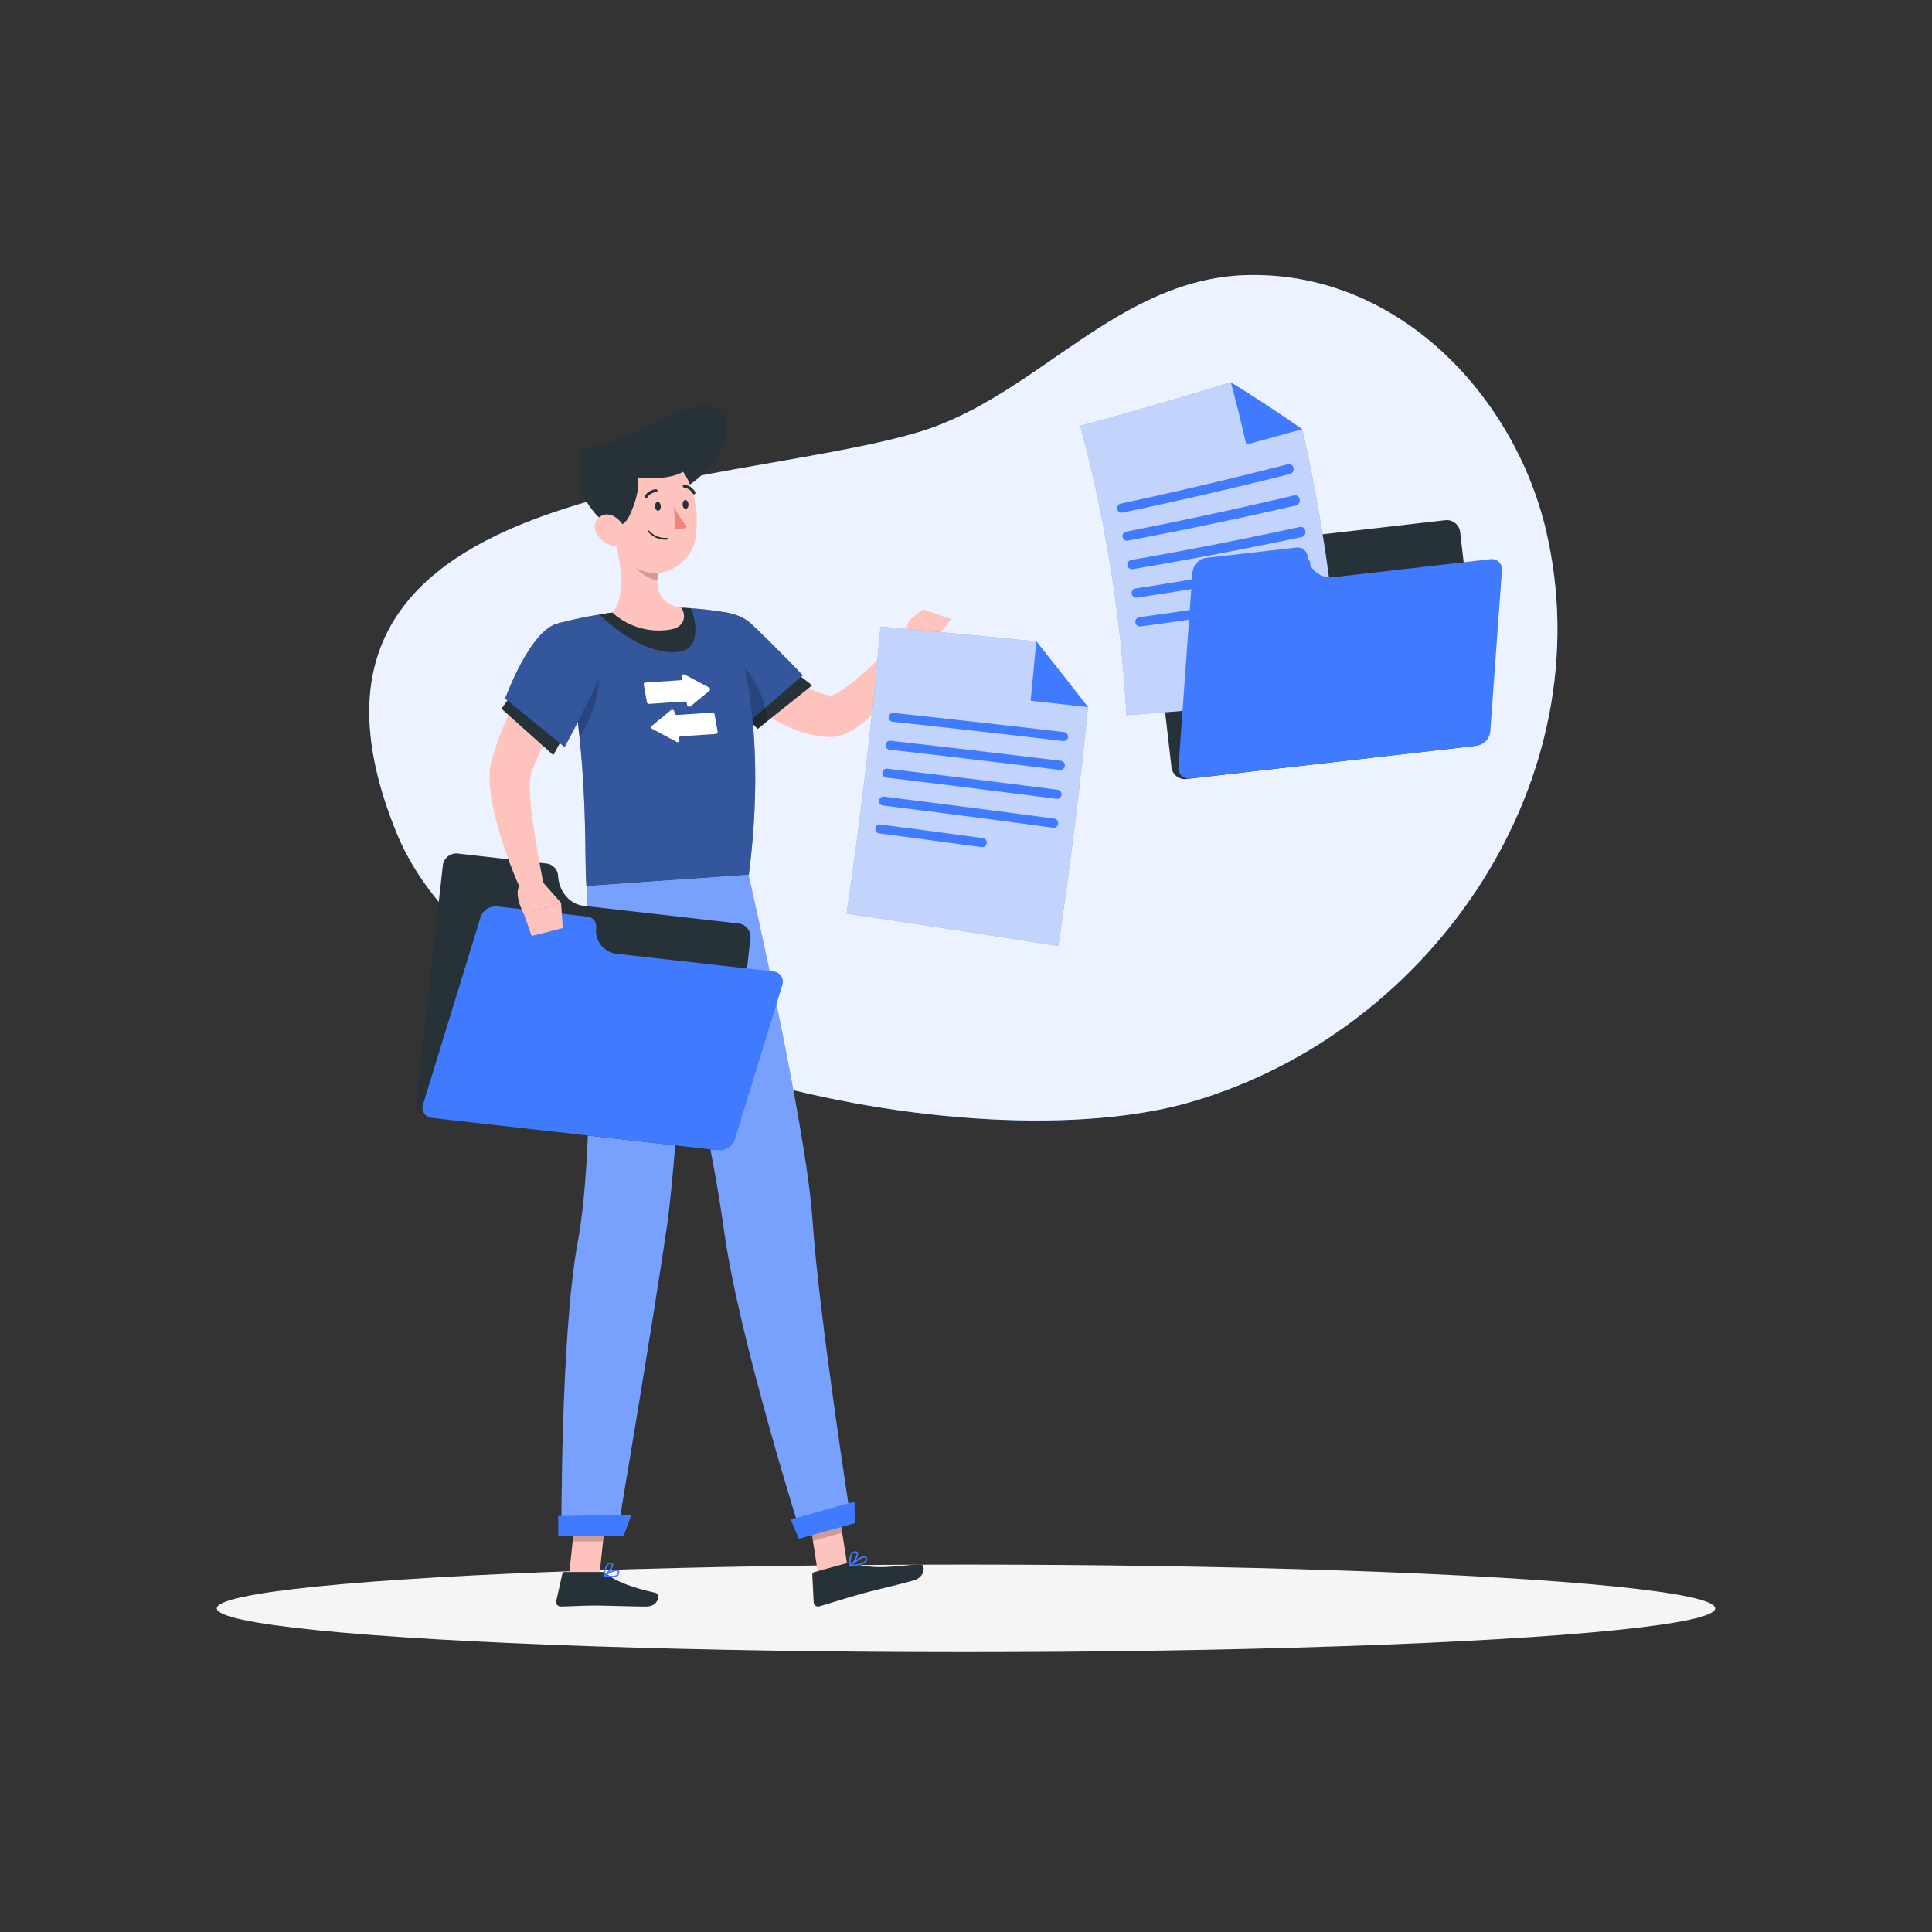 <svg xmlns="http://www.w3.org/2000/svg" viewBox="0 0 500 500"><rect x="0" y="0" width="500" height="500" fill="#333333" stroke="none"/><g id="freepik--background-simple--inject-132"><path d="M237.8,111.81C187,127,65.27,123.43,102.55,215.34c24.44,60.25,149.5,86.19,205.63,69.86,63.14-18.37,106.92-84,91.93-147.92-8-34.08-37.39-66.53-76.47-66.1C289.26,71.55,268.51,102.62,237.8,111.81Z" style="fill:#407BFF"></path><path d="M237.8,111.81C187,127,65.27,123.43,102.55,215.34c24.44,60.25,149.5,86.19,205.63,69.86,63.14-18.37,106.92-84,91.93-147.92-8-34.08-37.39-66.53-76.47-66.1C289.26,71.55,268.51,102.62,237.8,111.81Z" style="fill:#fff;opacity:0.9"></path></g><g id="freepik--Shadow--inject-132"><ellipse id="freepik--path--inject-132" cx="250" cy="416.24" rx="193.89" ry="11.32" style="fill:#f5f5f5"></ellipse></g><g id="freepik--Character--inject-132"><polygon points="211.75 407.54 219.33 405.45 216.51 387.34 208.93 389.43 211.75 407.54" style="fill:#ffc3bd"></polygon><polygon points="147.26 407.73 155.12 407.73 157.08 389.52 149.22 389.52 147.26 407.73" style="fill:#ffc3bd"></polygon><path d="M155.77,406.82h-9.59a.69.69,0,0,0-.67.54l-1.55,7a1.16,1.16,0,0,0,1.15,1.4c3.08-.05,5.34-.24,9.22-.24,2.39,0,9.6.25,12.9.25s3.73-3.26,2.38-3.56c-6.06-1.32-10.63-3.15-12.56-4.89A1.9,1.9,0,0,0,155.77,406.82Z" style="fill:#263238"></path><path d="M219,404.59l-8.28,2.28a.67.67,0,0,0-.5.69l.36,7.16a1.14,1.14,0,0,0,1.46,1c3-.87,7.24-2.23,11-3.27,4.39-1.21,8.25-2,13.39-3.43,3.12-.86,3.11-4.24,1.73-4.17-6.29.34-11.17,1.53-17.16-.22A3.65,3.65,0,0,0,219,404.59Z" style="fill:#263238"></path><path d="M190.28,161.54c.31.37.75.9,1.16,1.35l1.25,1.43c.84,1,1.72,1.88,2.61,2.78,1.79,1.81,3.61,3.57,5.51,5.17,3.75,3.21,7.86,6,11.82,7.19a13.59,13.59,0,0,0,1.45.39l.71.12c.43.06,0,0,0,.08s.08,0,.4-.06a7.82,7.82,0,0,0,1.17-.5,22.32,22.32,0,0,0,2.83-1.83c1-.71,2-1.5,2.94-2.33,3.91-3.32,7.8-7.14,11.57-10.9l4.74,3.52a87.16,87.16,0,0,1-9.82,13.94,38.28,38.28,0,0,1-6.81,6.31,18.28,18.28,0,0,1-2.44,1.43,11.3,11.3,0,0,1-3.52,1.06,9.67,9.67,0,0,1-2.08,0l-1.32-.12c-.86-.13-1.73-.26-2.56-.46a28.22,28.22,0,0,1-4.74-1.51,41.62,41.62,0,0,1-4.3-2.07,54.81,54.81,0,0,1-7.55-5.1,71.56,71.56,0,0,1-6.56-5.94q-1.53-1.56-3-3.2c-.49-.55-1-1.1-1.44-1.67s-.91-1.11-1.44-1.82Z" style="fill:#ffc3bd"></path><polygon points="193.03 185.57 196.09 188.64 210.17 177.36 205.13 173.45 193.03 185.57" style="fill:#263238"></polygon><path d="M176.53,164.93c-.58,7.49,16.3,22.79,16.3,22.79l14.92-12.94s-6.29-6.66-13.34-13.35C189.55,156.83,177.16,156.82,176.53,164.93Z" style="fill:#263238"></path><path d="M176.53,164.93c-.58,7.49,16.3,22.79,16.3,22.79l14.92-12.94s-6.29-6.66-13.34-13.35C189.55,156.83,177.16,156.82,176.53,164.93Z" style="fill:#407BFF;opacity:0.5"></path><path d="M198,183.24c-.15-.7-.34-1.4-.55-2.09-1.94-6.16-6.37-11.74-13.31-12.37-3.13-.28-4,1.92-3.81,5.15a101.2,101.2,0,0,0,12.5,13.79l1.26-1.09,2,2,2.41-1.93A23.44,23.44,0,0,0,198,183.24Z" style="opacity:0.2"></path><path d="M233.07,167.12l2.24-6.6,8.84,2.27a42.12,42.12,0,0,1-6,5.72Z" style="fill:#ffc3bd"></path><polygon points="238.81 157.68 246.13 160.22 244.15 162.79 235.31 160.52 238.81 157.68" style="fill:#ffc3bd"></polygon><polygon points="216.51 387.34 217.97 396.68 210.38 398.77 208.93 389.43 216.51 387.34" style="opacity:0.2"></polygon><polygon points="149.21 389.53 157.08 389.53 156.07 398.92 148.2 398.92 149.21 389.53" style="opacity:0.2"></polygon><path d="M144.57,161.3a176,176,0,0,1,5,25.87c.74,6.09,1.19,11.9,1.47,17.18.65,12.36.38,21.78.75,25,6.15-.42,29.32-2,42-2.92,5.72-44.73-5.19-67.77-5.19-67.77a82.41,82.41,0,0,0-10.05-1.25c-.71,0-1.43-.07-2.16-.08a155,155,0,0,0-17.84,1.24c-1.13.13-2.26.3-3.36.48C149.52,159.93,144.57,161.3,144.57,161.3Z" style="fill:#263238"></path><path d="M144.57,161.3a176,176,0,0,1,5,25.87c.74,6.09,1.19,11.9,1.47,17.18.65,12.36.38,21.78.75,25,6.15-.42,29.32-2,42-2.92,5.72-44.73-5.19-67.77-5.19-67.77a82.41,82.41,0,0,0-10.05-1.25c-.71,0-1.43-.07-2.16-.08a155,155,0,0,0-17.84,1.24c-1.13.13-2.26.3-3.36.48C149.52,159.93,144.57,161.3,144.57,161.3Z" style="fill:#407BFF;opacity:0.5"></path><path d="M184.33,184.43l-9.16.61a.58.58,0,0,1-.59-.46l-.08-.44a.54.54,0,0,0-.85-.36l-4.93,4.06a.51.51,0,0,0,.14.83l6.25,3.32a.46.46,0,0,0,.71-.47l-.08-.43a.45.45,0,0,1,.41-.54l9.16-.61a.45.45,0,0,0,.42-.53l-.8-4.52A.58.58,0,0,0,184.33,184.43Z" style="fill:#fff"></path><path d="M168,182.16l9.16-.61a.57.57,0,0,1,.59.46l.08.44a.55.55,0,0,0,.86.36l4.93-4.06a.52.52,0,0,0-.15-.84l-6.24-3.31a.46.46,0,0,0-.71.47l.07.43a.44.44,0,0,1-.41.53l-9.16.62a.45.45,0,0,0-.42.53l.81,4.51A.57.57,0,0,0,168,182.16Z" style="fill:#fff"></path><path d="M158.49,158.54a155.11,155.11,0,0,1,17.84-1.24c.73,0,1.46,0,2.17.08l.25,0c1.27,2.63,2.92,10.46-2.93,11.27-7.94,1.1-16.92-5.76-20.69-9.65C156.23,158.84,157.37,158.67,158.49,158.54Z" style="fill:#263238"></path><path d="M155.17,172.62A33.1,33.1,0,0,1,150,190.8c-.11-1.2-.25-2.41-.4-3.63-.56-4.58-1.28-9.32-2.24-14.11Z" style="opacity:0.2"></path><path d="M158.87,138.33c1.52,5.67,3.38,16.1-.37,20.21a17.87,17.87,0,0,0,14.13,4.51c4.93-.45,4.94-3.92,3.71-5.75-6.51-1.08-6.68-5.84-5.87-10.38Z" style="fill:#ffc3bd"></path><path d="M163.6,141.84l6.86,5.07a18.7,18.7,0,0,0-.33,3.21c-2.47-.18-6-2.63-6.45-5.17A8.5,8.5,0,0,1,163.6,141.84Z" style="opacity:0.2"></path><path d="M187.73,108.43c2.91,6.12-8.52,21-17.85,19.37A158,158,0,0,1,154.26,124c-4.53-1.32-6.19-7.3-1.88-8.06C167,113.33,182.91,98.27,187.73,108.43Z" style="fill:#263238"></path><path d="M157.58,129.75c1,7.73,1.22,12.31,5.43,16,6.32,5.59,15.66,1.36,17-6.53,1.19-7.1-.68-18.56-8.5-21.12A10.65,10.65,0,0,0,157.58,129.75Z" style="fill:#ffc3bd"></path><path d="M172.64,139.64h0a5.72,5.72,0,0,1-4.88-2,.2.2,0,0,1,0-.28.19.19,0,0,1,.28,0,5.45,5.45,0,0,0,4.54,1.83.2.2,0,0,1,.21.19A.19.19,0,0,1,172.64,139.64Z" style="fill:#263238"></path><path d="M163,133.25c2.93-6.38,3.56-12.91-1.8-14.91s-9.86.68-11.35,4.71S158.74,142.55,163,133.25Z" style="fill:#263238"></path><path d="M156.93,121.08c5.38,3.85,23.82,4.08,21.22-2.84C176.2,113.06,163.39,113.22,156.93,121.08Z" style="fill:#263238"></path><path d="M154.67,138.56a7.41,7.41,0,0,0,4.84,2.94c2.57.38,3.53-2,2.55-4.26-.89-2-3.3-4.68-5.75-4S153.26,136.6,154.67,138.56Z" style="fill:#ffc3bd"></path><path d="M220.32,394.15l-12.83,3.53s-16.08-50.68-20-78.51c-1.05-7.38-2.66-17.76-5.13-28.82-3.11-13.93-7-29-10.22-40.8-3.38-12.43-6-21.22-6-21.22l27.59-1.93s14.92,65.1,16.51,89C211.9,340.34,220.32,394.15,220.32,394.15Z" style="fill:#407BFF"></path><path d="M220.32,394.15l-12.83,3.53s-16.08-50.68-20-78.51c-1.05-7.38-2.66-17.76-5.13-28.82-3.11-13.93-7-29-10.22-40.8-3.38-12.43-6-21.22-6-21.22l27.59-1.93s14.92,65.1,16.51,89C211.9,340.34,220.32,394.15,220.32,394.15Z" style="fill:#fafafa;opacity:0.3"></path><path d="M182.33,290.35c-3.11-13.93-7-29-10.22-40.8l2.86-6.17C181.81,251.51,183.65,276.68,182.33,290.35Z" style="opacity:0.2"></path><path d="M178.87,227.44s-3,67.32-6.3,90.12c-3.64,25-12.87,79.54-12.87,79.54H145.3s-.24-51.74,4.27-75.93c5.14-27.54,2.22-91.84,2.22-91.84Z" style="fill:#407BFF"></path><path d="M178.87,227.44s-3,67.32-6.3,90.12c-3.64,25-12.87,79.54-12.87,79.54H145.3s-.24-51.74,4.27-75.93c5.14-27.54,2.22-91.84,2.22-91.84Z" style="fill:#fafafa;opacity:0.3"></path><polygon points="161.43 397.41 144.47 397.41 144.47 392.34 163.42 392.01 161.43 397.41" style="fill:#407BFF"></polygon><polygon points="221.21 394.22 206.72 398.22 204.63 393.22 221.15 388.64 221.21 394.22" style="fill:#407BFF"></polygon><path d="M169.52,131.1c0,.63.41,1.12.83,1.09s.71-.57.67-1.2-.42-1.12-.83-1.09S169.47,130.46,169.52,131.1Z" style="fill:#263238"></path><path d="M176.67,130.6c0,.63.41,1.12.83,1.09s.71-.57.67-1.2-.42-1.12-.83-1.09S176.63,130,176.67,130.6Z" style="fill:#263238"></path><path d="M174.42,131.07a22.57,22.57,0,0,0,3.4,5.2c-1,1.12-3.08.63-3.08.63Z" style="fill:#ed847e"></path><path d="M167.14,128.94a.39.39,0,0,0,.35-.17,3,3,0,0,1,2.29-1.41.37.37,0,0,0,0-.74,3.71,3.71,0,0,0-2.92,1.74.38.38,0,0,0,.11.52A.49.49,0,0,0,167.14,128.94Z" style="fill:#263238"></path><path d="M179.56,127.92a.38.38,0,0,0,.37-.56,3.7,3.7,0,0,0-2.82-1.9.36.36,0,0,0-.39.35.38.38,0,0,0,.35.39h0a3,3,0,0,1,2.21,1.54A.38.38,0,0,0,179.56,127.92Z" style="fill:#263238"></path><path d="M158.37,408.2a2.35,2.35,0,0,0,1.51-.4,1.16,1.16,0,0,0,.39-1,.58.58,0,0,0-.32-.52c-.87-.45-3.41,1.11-3.69,1.29a.17.17,0,0,0-.09.18.19.19,0,0,0,.14.16A9.41,9.41,0,0,0,158.37,408.2Zm1.17-1.63a.45.45,0,0,1,.24.05c.05,0,.11.07.12.22a.75.75,0,0,1-.26.67c-.43.36-1.45.41-2.79.14A7.56,7.56,0,0,1,159.54,406.57Z" style="fill:#407BFF"></path><path d="M156.36,407.92l.08,0c.82-.44,2.39-2.17,2.22-3a.59.59,0,0,0-.59-.49,1,1,0,0,0-.79.24c-.91.74-1.1,3-1.11,3.11a.19.19,0,0,0,.08.17A.2.2,0,0,0,156.36,407.92Zm1.58-3.19H158c.24,0,.26.14.27.19.1.51-.9,1.82-1.71,2.43a4.47,4.47,0,0,1,.92-2.46A.69.69,0,0,1,157.94,404.73Z" style="fill:#407BFF"></path><path d="M220.06,405.43h0c1.29-.09,3.54-.4,4.17-1.36a1.07,1.07,0,0,0,.1-1,.6.6,0,0,0-.43-.39c-1.06-.25-3.69,2.12-4,2.4a.18.18,0,0,0-.05.21A.21.21,0,0,0,220.06,405.43Zm3.74-2.37h0a.22.22,0,0,1,.16.16.68.68,0,0,1,0,.64c-.35.54-1.58.95-3.33,1.14C221.68,404.09,223.18,403,223.8,403.06Z" style="fill:#407BFF"></path><path d="M220.06,405.43a.23.23,0,0,0,.14,0c.8-.67,2.17-2.81,1.79-3.62-.09-.2-.3-.41-.81-.32a1.37,1.37,0,0,0-.91.58c-.74,1.06-.38,3.16-.37,3.25a.21.21,0,0,0,.12.14Zm1.4-3.63c.15,0,.18.09.19.12.23.49-.65,2.12-1.43,2.94a4.38,4.38,0,0,1,.36-2.62,1,1,0,0,1,.67-.42A.9.9,0,0,1,221.46,401.8Z" style="fill:#407BFF"></path><path d="M144.43,226.78h0a3.4,3.4,0,0,0-2.81-3.27l-23.4-2.64a3.54,3.54,0,0,0-3.64,3.4l-6.86,60.78a3.55,3.55,0,0,0,2.79,4.12l74.27,8.38a3.54,3.54,0,0,0,3.63-3.4l5.77-51a3.54,3.54,0,0,0-2.79-4.12L151,234.42C147.48,234,144.76,230.86,144.43,226.78Z" style="fill:#263238"></path><path d="M154.3,240.11h0a2.59,2.59,0,0,0-2.35-2.9l-23.4-2.64a4.17,4.17,0,0,0-4.22,2.91l-14.8,48.19a2.66,2.66,0,0,0,2.21,3.64L186,297.69a4.16,4.16,0,0,0,4.22-2.91l12.2-39.72a2.66,2.66,0,0,0-2.21-3.64l-40.41-4.56A6,6,0,0,1,154.3,240.11Z" style="fill:#407BFF"></path><path d="M153.05,172.83,150.84,176c-.75,1.08-1.48,2.17-2.2,3.28-1.44,2.2-2.83,4.43-4.19,6.66s-2.59,4.52-3.77,6.8-2.2,4.58-3.05,6.88l-.08.2,0,.08a1.22,1.22,0,0,1-.07.17c0,.18-.09.34-.13.55-.07.42-.12.92-.17,1.46a27.61,27.61,0,0,0,0,3.52c.14,2.48.42,5.1.81,7.71.75,5.24,1.74,10.62,2.75,15.91l-5.6,1.86a115.65,115.65,0,0,1-5.93-15.86,72.09,72.09,0,0,1-2-8.52,37.33,37.33,0,0,1-.49-4.68,21.7,21.7,0,0,1,.06-2.65c0-.47.12-1,.19-1.49l.19-.83.1-.41.08-.29a79.47,79.47,0,0,1,6.83-16.24q2.07-3.79,4.4-7.39c.78-1.2,1.57-2.38,2.39-3.56s1.64-2.3,2.59-3.54Z" style="fill:#ffc3bd"></path><polygon points="132.3 179.89 129.77 183.42 143.21 195.44 146.24 189.83 132.3 179.89" style="fill:#263238"></polygon><path d="M144.57,161.3c-7.37,1.49-13.83,19.51-13.83,19.51l15.38,12.53s5-9.16,9.07-18C159.58,165.71,153.5,159.5,144.57,161.3Z" style="fill:#263238"></path><path d="M144.57,161.3c-7.37,1.49-13.83,19.51-13.83,19.51l15.38,12.53s5-9.16,9.07-18C159.58,165.71,153.5,159.5,144.57,161.3Z" style="fill:#407BFF;opacity:0.5"></path><path d="M139.89,227.66l5.31,6-9.61,2.94s-3.39-6.08-.37-8.24Z" style="fill:#ffc3bd"></path><polygon points="145.65 240.18 137.6 242.23 135.59 236.56 145.2 233.62 145.65 240.18" style="fill:#ffc3bd"></polygon></g><g id="freepik--Folder--inject-132"><path d="M325.79,133.23h0a3.39,3.39,0,0,0-3.47-2.56l-23.4,2.69a3.54,3.54,0,0,0-2.78,4.13l7,60.76a3.53,3.53,0,0,0,3.64,3.39L381,193.12a3.54,3.54,0,0,0,2.78-4.13l-5.86-51a3.55,3.55,0,0,0-3.64-3.39l-40.4,4.64C330.39,139.6,327,137.13,325.79,133.23Z" style="fill:#263238"></path><path d="M337,111.08a424,424,0,0,1,9.88,68.82q-27.68,3.28-55.35,5.17a367.08,367.08,0,0,0-11.94-74.86q19.55-5.26,38.95-11.27Q327.9,104.72,337,111.08Z" style="fill:#407BFF"></path><path d="M337,111.08a424,424,0,0,1,9.88,68.82q-27.68,3.28-55.35,5.17a367.08,367.08,0,0,0-11.94-74.86q19.55-5.26,38.95-11.27Q327.9,104.72,337,111.08Z" style="fill:#fafafa;opacity:0.7"></path><path d="M333.89,122.67q-21.63,5.43-43.39,10a1.16,1.16,0,0,1-1.36-.93h0a1.19,1.19,0,0,1,.89-1.4q21.74-4.65,43.33-10.21a1.17,1.17,0,0,1,1.39,1h0A1.32,1.32,0,0,1,333.89,122.67Z" style="fill:#407BFF"></path><path d="M335.45,130.8q-21.74,5-43.57,9.12a1.16,1.16,0,0,1-1.35-.95h0a1.19,1.19,0,0,1,.92-1.39q21.81-4.25,43.52-9.39a1.17,1.17,0,0,1,1.37,1h0A1.34,1.34,0,0,1,335.45,130.8Z" style="fill:#407BFF"></path><path d="M336.85,139q-21.83,4.6-43.74,8.3a1.16,1.16,0,0,1-1.33-1h0a1.19,1.19,0,0,1,1-1.38q21.88-3.82,43.69-8.56a1.18,1.18,0,0,1,1.35,1.07h0A1.33,1.33,0,0,1,336.85,139Z" style="fill:#407BFF"></path><path d="M338.09,147.2q-21.91,4.19-43.9,7.47a1.16,1.16,0,0,1-1.31-1h0a1.2,1.2,0,0,1,1-1.36q22-3.42,43.85-7.74a1.18,1.18,0,0,1,1.33,1.1h0A1.32,1.32,0,0,1,338.09,147.2Z" style="fill:#407BFF"></path><path d="M321.67,158.33q-13.26,2.05-26.54,3.79a1.17,1.17,0,0,1-1.29-1.05h0a1.21,1.21,0,0,1,1-1.34q13.26-1.81,26.51-3.95a1.19,1.19,0,0,1,1.31,1.09h0A1.29,1.29,0,0,1,321.67,158.33Z" style="fill:#407BFF"></path><path d="M337,111.08q-7.21,2-14.46,4-1.83-8.11-4-16.11Q327.9,104.72,337,111.08Z" style="fill:#407BFF"></path><path d="M338.41,144h0a2.58,2.58,0,0,0-2.94-2.29l-23.4,2.68a4.18,4.18,0,0,0-3.46,3.79L305,198.46a2.65,2.65,0,0,0,3,3L382.23,193a4.16,4.16,0,0,0,3.46-3.78l3-41.45a2.66,2.66,0,0,0-3-3.05l-40.4,4.64A6,6,0,0,1,338.41,144Z" style="fill:#407BFF"></path><path d="M281.57,183q-3.12,31.08-7.68,61.83-27.37-4.34-54.78-8.39,5.44-36.87,8.76-74.28Q248,164,268.18,166,274.93,174.4,281.57,183Z" style="fill:#407BFF"></path><path d="M281.57,183q-3.12,31.08-7.68,61.83-27.37-4.34-54.78-8.39,5.44-36.87,8.76-74.28Q248,164,268.18,166,274.93,174.4,281.57,183Z" style="fill:#fafafa;opacity:0.7"></path><path d="M275.12,191.79q-22-2.61-44.13-5a1.16,1.16,0,0,1-1-1.28h0a1.16,1.16,0,0,1,1.27-1q22.08,2.38,44.14,4.95a1.2,1.2,0,0,1,1,1.33h0A1.18,1.18,0,0,1,275.12,191.79Z" style="fill:#407BFF"></path><path d="M274.29,199.27q-22-2.72-44.1-5.26a1.18,1.18,0,0,1-1-1.3h0a1.17,1.17,0,0,1,1.28-1q22.07,2.51,44.11,5.19a1.2,1.2,0,0,1,1,1.34h0A1.17,1.17,0,0,1,274.29,199.27Z" style="fill:#407BFF"></path><path d="M273.42,206.75q-22-2.85-44.07-5.51a1.18,1.18,0,0,1-1-1.3h0a1.18,1.18,0,0,1,1.29-1q22,2.63,44.08,5.44a1.2,1.2,0,0,1,1,1.34h0A1.18,1.18,0,0,1,273.42,206.75Z" style="fill:#407BFF"></path><path d="M272.51,214.22q-22-3-44-5.75a1.17,1.17,0,0,1-1-1.3h0a1.16,1.16,0,0,1,1.29-1q22,2.74,44.05,5.68a1.2,1.2,0,0,1,1,1.35h0A1.18,1.18,0,0,1,272.51,214.22Z" style="fill:#407BFF"></path><path d="M254.07,219.25q-13.26-1.81-26.52-3.57a1.15,1.15,0,0,1-1-1.3h0a1.16,1.16,0,0,1,1.29-1q13.28,1.73,26.52,3.52a1.19,1.19,0,0,1,1,1.34h0A1.17,1.17,0,0,1,254.07,219.25Z" style="fill:#407BFF"></path><path d="M281.57,183l-14.85-1.64q.78-7.7,1.46-15.41Q274.93,174.4,281.57,183Z" style="fill:#407BFF"></path></g></svg>